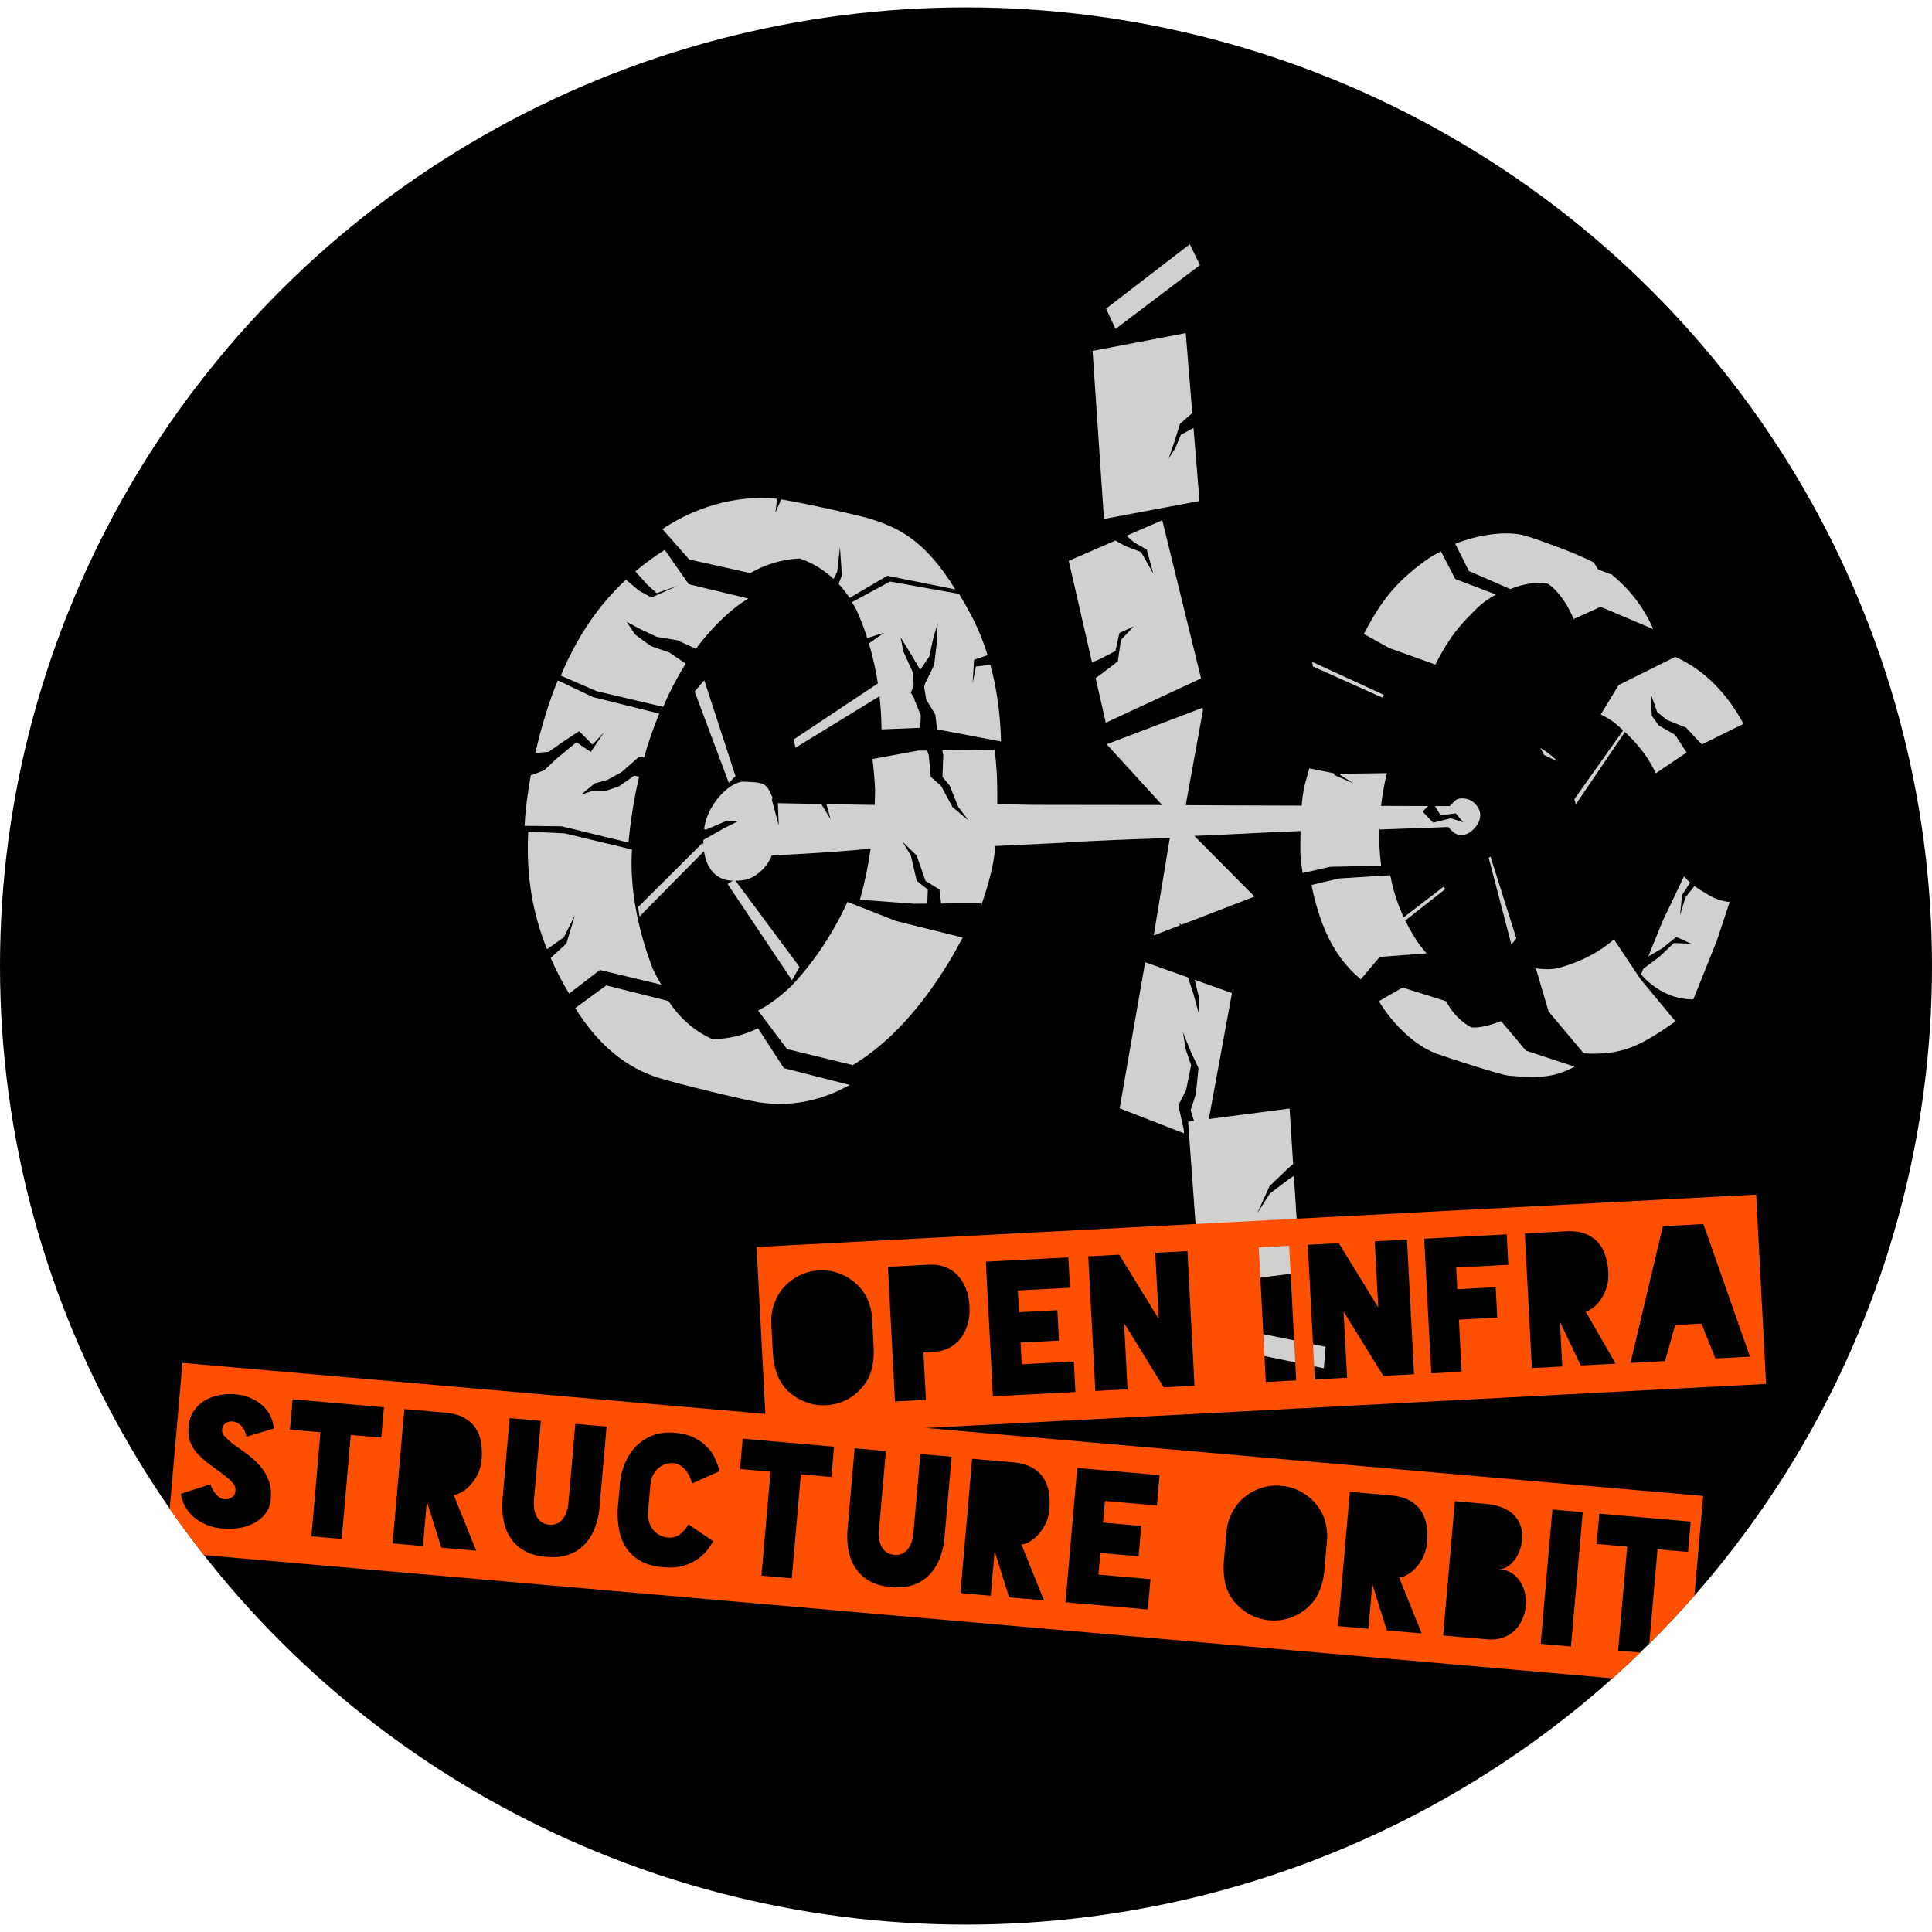 <?xml version="1.0" encoding="UTF-8" standalone="no"?><!DOCTYPE svg PUBLIC "-//W3C//DTD SVG 1.1//EN" "http://www.w3.org/Graphics/SVG/1.1/DTD/svg11.dtd"><svg width="100%" height="100%" viewBox="0 0 6000 6000" version="1.1" xmlns="http://www.w3.org/2000/svg" xmlns:xlink="http://www.w3.org/1999/xlink" xml:space="preserve" xmlns:serif="http://www.serif.com/" style="fill-rule:evenodd;clip-rule:evenodd;stroke-linejoin:round;stroke-miterlimit:2;"><rect id="Artboard1" x="0" y="0" width="6000" height="6000" style="fill:none;"/><g><clipPath id="_clip1"><ellipse cx="3000" cy="3000" rx="3000" ry="2977.05"/></clipPath><g clip-path="url(#_clip1)"><rect x="0" y="0" width="6000" height="6000"/><g id="destroyed-space-station" serif:id="destroyed space station"><path id="path526-1-1" serif:id="path526 1 1" d="M4802.41,2334.78c10.286,7.415 21.615,16.75 33.221,27.427l-2.973,-0.06l-37.146,-17.293l-11.926,-22.338c7.13,4.297 13.481,8.413 18.824,12.264Z" style="fill:#d0d0ce;"/><path d="M3726.55,823.175l-262.136,198.373l-29.417,-63.029l259.998,-200.051l31.555,64.707Z" style="fill:#d0d0ce;"/><path d="M5057.05,1833.61c31.813,35.347 57.902,75.43 76.008,117.54c0.363,0.843 0.69,1.699 1.048,2.544l-154.583,-65.583c0,0 -5.494,-2.171 -8.31,-2.324c-2.858,-0.154 -6.621,1.573 -6.621,1.573l-77.512,34.989c-27.965,-67.948 -69.935,-106.078 -82.095,-110.144c-11.714,-3.921 -59.623,-5.702 -114.268,17.154l-128.869,-55.887l-42.38,-84.651c70.422,-28.625 162.262,-42.448 221.557,-24.014c28.784,8.951 91.378,30.819 146.418,53.622c8.257,3.42 16.338,6.86 24.115,10.282c14.12,6.214 27.222,12.364 38.465,18.208l12.856,21.411l38.008,14.8l2.991,-0.13c17.853,14.568 36.429,32.005 53.172,50.61l0,0Z" style="fill:#d0d0ce;"/><path d="M4519.53,1798.17l126.332,48.136c-20.935,11.232 -42.402,26.201 -62.741,46.27c-52.892,52.194 -79.645,84.999 -118.158,156.92c-2.42,4.517 -4.881,9.56 -7.322,14.398l-143.33,-51.367l-78.856,-43.881c49.153,-92.131 89.505,-154.429 193.528,-229.167c13.319,-9.572 28.999,-18.63 46.116,-26.889l44.431,85.58Z" style="fill:#d0d0ce;"/><path d="M2755.01,2147.6l-284.204,174.303l-6.55,-25.081l283.864,-188.934l6.89,39.712Z" style="fill:#d0d0ce;"/><path d="M2284.16,2410.51l-20.714,20.805l-106.173,-283.764l29.885,-35.135l97.002,298.094Z" style="fill:#d0d0ce;"/><path d="M4297.56,2157.84l-3.959,8.903l-216.428,-97.124l-1.775,-14.084l222.162,102.305Z" style="fill:#d0d0ce;"/><path d="M4889.31,2481.86l153.586,-216.519l6.284,3.62l-155.406,229.121l-4.464,-16.222Z" style="fill:#d0d0ce;"/><path d="M4488,2761.45l-206.94,162.892l-2.331,-13.457l204.424,-157.192l4.847,7.757Z" style="fill:#d0d0ce;"/><path d="M4709.1,2914.57l-15.407,18.751l-70.449,-269.503l5.75,-3.272l80.106,254.024Z" style="fill:#d0d0ce;"/><path d="M2483.05,3003l-23.535,41.225l-199.993,-298.948l21.676,-14.04l201.852,271.763Z" style="fill:#d0d0ce;"/><path d="M2193.01,2636.57l-206.826,209.459l-4.633,-28.908l199.913,-199.037l11.546,18.486Z" style="fill:#d0d0ce;"/><path d="M4317.75,2718.11c11.159,61.419 32.416,122.559 74.352,191.199c10.967,17.95 23.554,35.494 38.422,51.224l-145.879,11.327l-58.68,69.611c-24.6,-20.875 -47.237,-44.99 -66.418,-72.123c-42.338,-59.871 -70.078,-137.917 -86.59,-220.963l85.344,-20.278l159.449,-9.997Z" style="fill:#d0d0ce;"/><path d="M5094.7,3040.93l107.251,129.434l2.975,-0.061c-3.513,2.733 -7.114,5.724 -10.49,8.047c-91.863,63.207 -153.902,101.485 -276.106,92.749l-109.015,-129.713l-39.487,-133.757l-0.703,-0.679c25.435,4.069 52.427,4.519 75.9,-2.177c73.821,-21.064 125.87,-51.883 167.336,-87.334l82.339,123.491Z" style="fill:#d0d0ce;"/><path d="M2782.79,2860.3l206.922,51.4c-51.412,98.101 -131.746,222.874 -234.871,316.037c-29.025,26.224 -64.729,54.817 -106.352,80.005l-204.181,-49.766l-89.861,-119.468c40.299,-21.404 74.183,-49.015 103.325,-76.466c74.867,-79.838 131.427,-167.981 174.185,-260.963l150.833,59.221Z" style="fill:#d0d0ce;"/><path d="M4500.39,3125.57c22.841,36.634 51.731,55.428 66.242,63.58c9.854,5.536 51.459,-0.534 95.018,-18.052l77.294,91.655l151.435,49.969c-6.656,3.279 -13.354,6.554 -20.464,9.81c-58.029,26.574 -107.486,24.173 -183.53,18.194c-25.641,-2.019 -192.925,-56.787 -223.51,-67.931c-63.99,-23.312 -131.588,-83.877 -180.704,-163.384l73.673,-42.553l135.285,42.466c2.912,5.498 5.948,10.936 9.261,16.246l0,0Z" style="fill:#d0d0ce;"/><path d="M2075.86,3108.66c30.794,46.389 73.627,90.48 137.19,118.786c54.313,-0.988 100.695,-14.427 140.915,-34.199l80.494,124.011l204.679,52.121c-76.376,42.26 -171.265,71.157 -282.153,53.843c-45.702,-7.132 -238.874,-53.948 -308.45,-74.928c-103.061,-31.079 -190.587,-102.861 -262.119,-217.603l96.39,-70.434l193.054,48.403Z" style="fill:#d0d0ce;"/><path d="M4111.29,4249.22l-318.501,-65.37l4.735,-66.083l319.341,64.784l-5.575,66.669Z" style="fill:#d0d0ce;"/><path d="M2026.46,3006.99c7.959,16.732 17.019,33.994 27.585,51.113l-191.188,-45.741l-95.4,73.33c-20.362,-33.389 -39.493,-70.135 -57.252,-110.622l48.806,-44.803l26.32,-87.813l-34.335,68.408l-52.242,36.99c-44.549,-110.891 -65.279,-227.569 -58.369,-365.08l113.03,5.362l209.199,49.984c-7.535,120.338 17.631,245.591 63.846,368.872Z" style="fill:#d0d0ce;"/><path d="M1841.52,2164.89l205.923,51.178c-18.613,44.491 -34.24,89.938 -47.274,136.089l-17.115,-0.743l-51.727,45.682l-45.743,25.324l-38.79,10.448l-41.64,34.589l36.407,-11.619l36.173,1.038l43.126,-13.84l49.111,-34.197l14.837,3.031c-15.676,67.284 -26.318,135.803 -33.093,204.801l-207.916,-50.58l-114.836,-1.362c2.884,-49.574 9.3,-101.831 19.514,-157.534l3.948,-0.554l37.681,-14.5l41.118,-38.459l58.999,-48.56l44.427,30.127l41.659,-61.334l-36.183,38.419l-41.688,-41.584l-56.26,37.102l-38.379,27.001l-34.944,3.043l-6.041,-0.302c0.286,-1.258 0.575,-2.519 0.865,-3.781c18.746,-81.551 41.451,-154.729 68.567,-220.749l109.274,51.826Z" style="fill:#d0d0ce;"/><path d="M2138.91,1814.28l184.932,44.427c-23.172,14.046 -43.861,29.864 -62.001,45.928c-38.425,34.027 -71.647,71.158 -100.562,110.28l-58.238,-26.735l-63.715,-10.447l-54.348,-25.836l-38.843,-20.727l26.622,39.836l48.238,35.39l57.604,20.002l51.098,34.604c-18.26,28.741 -34.524,58.269 -49.112,88.186c-7.404,15.184 -14.336,30.531 -20.993,45.962l-206.602,-48.637l-111.321,-48.251c50.8,-121.767 117.048,-218.774 202.192,-297.926l40.688,33.967l38.521,21.192l82.419,-36.705l-66.345,23.255l-30.485,-27.917l-35.395,-39.792c28.382,-23.874 58.705,-46.027 91.08,-66.682l74.566,106.626Z" style="fill:#d0d0ce;"/><path d="M2701.82,1610.95c83.214,26.707 167.973,61.246 264.977,219.557l-211.298,-42.433l-116.942,68.76c-9.731,-14.752 -21.031,-29.391 -34.025,-43.341l10.079,-26.991l-6.027,-86.975l-8.466,75.407l-11.112,23.012c-27.898,-26.038 -62.421,-48.616 -104.487,-63.446c-60.258,2.309 -111.585,20.523 -154.66,45.332l-189.535,-42.354l-83.223,-94.461c153.85,-101.519 292.54,-99.73 349.818,-94.602c1.858,0.166 3.969,0.398 6.313,0.691l-5.064,42.997l17.803,-41.172c21.271,3.334 52.427,9.318 86.317,16.3c77.188,15.904 168.549,36.985 189.532,43.719Z" style="fill:#d0d0ce;"/><path d="M3015.87,1910.28c20.913,39.628 37.811,81.456 51.172,124.382l-41.974,14.29l-4.397,73.463l9.988,-52.415l45.051,-5.541c21.375,78.846 31.426,160.488 33.026,238.323l-198.691,-37.753l-5.199,-45.591l-28.241,-46.494l-6.552,-39.031l2.771,-11.053l28.374,-57.586l8.038,-68.379l2.735,-61.243l-13.064,43.939l-13.202,59.726l-27.869,40.663l-34.184,-57.27l-26.965,-43.742l8.86,44.484l29.532,65.012l2.457,39.72l-8.61,23.501l11.227,18.809l0.244,3.935l19.188,46.865l-1.462,38.944l-120.41,4.939c-1.151,-88.558 -12.547,-178.209 -39.254,-267.224l47.497,-32.988l-52.598,16.576c-9.302,-28.915 -20.255,-57.751 -33.034,-86.449c-4.383,-8.246 -9.322,-16.584 -14.699,-24.91l118.322,-64.151l214.437,38.417c12.289,20.095 24.745,41.689 37.486,65.832Z" style="fill:#d0d0ce;"/><path d="M3729.98,2106.78l-295.754,137.665l-31.784,-138.813l21.616,-15.318l47.373,-36.275l9.787,-66.904l39.802,-41.915l-44.707,20.491l-12.24,56.193l-49.826,25.563l-22.942,9.526l-72.213,-315.385l144.772,-62.812l31.37,17.259l48.389,18.301l37.963,66.864l-20.17,-74.584l-39.492,-22.161l-23.518,-20.666l111.143,-48.221l120.431,491.192Z" style="fill:#d0d0ce;"/><path d="M3725.16,1555.86l-296.755,55.762l-35.312,-521.887l289.33,-55.228l20.374,248.553l-3.113,2.388l-35.219,31.042l-16.313,52.901l-19,54.922l20.857,-32.263l17.242,-41.57l36.148,-19.713l3.166,-1.742l18.595,226.835Z" style="fill:#d0d0ce;"/><path d="M5200.33,3095.27c-37.305,-11.223 -79.792,-38.69 -103.791,-69.817l6.947,-17.138l1.556,-0.925l46.426,-34.497l46.861,-44.16l53.141,1.891l-45.447,-20.874l-43.014,34.668l-42.579,25.006l-1.39,0.513l44.465,-109.706l66.231,-138.434c6.258,7.188 12.657,13.461 19.154,19.087l-25.072,38.542l-6.382,63.425l16.799,-55.89l28.088,-35.375c13.684,10.071 27.66,18.149 41.541,26.605c22.474,13.69 44.854,20.891 67.782,22.939l-39.506,119.377l-73.544,183.355c-21.078,-0.269 -40.671,-3.302 -58.266,-8.592l0,0Z" style="fill:#d0d0ce;"/><path d="M5414.5,2247.98l-128.698,63.677l-9.285,-8.577l-40.311,-43.47l-59.377,-23.587l-30.385,-24.915l-18.919,-53.557l2.054,64.978l21.952,30.626l50.944,29.297l31.879,49.182l3.993,4.891l-96.002,65.013c-29.184,-61.675 -70.665,-108.401 -123.299,-152.613c-15.533,-13.046 -31.757,-22.68 -47.866,-29.902l53.985,-88.693c0,0 1.064,-1.916 2.098,-2.811c1.179,-1.022 3.947,-2.239 3.947,-2.239l171.255,-85.218c94.368,40.852 165.399,120.76 212.035,207.918l0,0Z" style="fill:#d0d0ce;"/><path d="M3735.94,2205.6l-53.595,294.876l126.069,0.683l234.017,0.747c2.418,-30.895 7.438,-56.856 10.618,-68.332c4.595,-16.577 8.924,-32.283 13.182,-47.317l75.658,15.172l2.398,5.682l59.263,25.754l-41.2,-26l-0.957,-3.877l145.87,-1.983c-7.494,30.322 -14.036,64.753 -18.369,101.696l146.351,0.474l-17.168,17.385l33.042,34.393l54.609,-13.675l38.527,12.162l-23.404,-27.476l-47.047,6.017l-17.414,-28.738l23.199,0.076l22.418,0.101c0,0 7.418,-7.734 17.135,-17.09c11.368,-10.951 39.626,-8.266 54.333,3.12c15.939,12.349 23.353,27.739 23.578,41.363c0.319,19.411 -12.616,38.464 -27.308,50.365c-19.582,15.864 -41.133,15.613 -55.211,4.101c-8.937,-7.303 -17.136,-17.031 -17.136,-17.031c0,0 -9.556,0.573 -23.521,1.085c-40.81,1.497 -86.585,3.151 -135.987,4.908l-0.411,-0.536l0.252,0.541c-17.62,0.627 -35.7,1.267 -54.18,1.917c-0.457,17.386 -0.327,34.99 0.486,52.684c0.925,20.096 2.598,39.899 5.146,59.683l-158.005,3.387l-85.682,19.566c-2.425,-15.406 -4.592,-30.905 -6.276,-46.515c-1.259,-11.692 -1.269,-47.339 -0.401,-84.071c-108.637,3.73 -221.709,11.338 -329.831,14.993l185.404,186.9l0.442,2.083l-225.308,86.888l-12.187,-5.863l8.568,7.259l-82.971,31.997l50.025,-302.928c-293.807,10.215 -326.897,14.819 -326.897,14.819l-215.232,10.319c-2.093,25.05 -3.844,37.103 -7.344,55.984c-5.099,27.487 -16.961,72.992 -35.571,127.761l0.676,-6.181l-125.825,1.002l-5.308,-43.573l-43.34,-26.784l-27.344,-78.6l-43.872,-42.926l25.819,43.07l18.318,78.672l34.313,26.856l-1.673,43.629l-42.753,0.34l-166.482,-12.413c14.938,-52.635 25.906,-105.596 33.426,-158.565c-132.108,13.234 -307.11,20.98 -307.11,20.98c0,0 -10.028,28.497 -33.776,48.754c-23.747,20.258 -42.296,32.255 -94.051,29.395c-44.302,-2.448 -86.252,-40.103 -84.756,-126.042l65.57,-37.157l39.809,-19.952l-32.822,-2.512l-65.532,27.883l-4.354,-2.724c0.249,-1.887 0.516,-3.792 0.802,-5.716c10.63,-71.601 79.331,-142.762 123.048,-140.882c50.373,2.167 65.305,1.581 79.662,30.094c3.135,6.227 6.073,12.577 8.564,18.195l-1.449,9.488l20.868,77.808l-2.546,-68.859l134.443,2.477l29.117,47.268l-12.903,-46.969l149.877,2.762c0.651,-15.041 1.129,-30.066 1.347,-45.055c-1.411,-32.6 -4.15,-65.217 -8.272,-97.723l141.515,-26.047l28.556,-0.236l4.825,14.912l6.382,66.919l31.948,27.898l35.357,65.809l50.177,41.828l-32.124,-41.976l-26.33,-65.885l-22.921,-27.971l2.645,-66.994l-3.174,-14.925l162.646,-1.34c2.679,21.097 4.724,42.009 6.044,62.541c1.77,27.523 2.559,65.296 2.101,105.731l115.089,2.151l397.015,0.513l-172.324,-188.681l297.653,-113.431l1.452,7.635Z" style="fill:#d0d0ce;"/><path d="M3741.49,3544.5l-17.633,-6.839l-1.864,-12.083l-24.329,-78.004l16.271,-49.977l8.064,-80.587l-24.239,-51.957l-24.019,-58.967l8.774,53.055l16.617,49l-15.687,77.631l-23.894,47.02l16.708,75.047l0.697,11.632l-199.804,-77.495l79.295,-453.748l133.137,47.304l17.943,55.093l14.637,53.811l0.727,-48.352l-12.205,-53.055l115.312,40.971l-84.508,460.5Z" style="fill:#d0d0ce;"/><path d="M4037.51,3952.12l-310.669,39.462l-37.006,-507.992l315.092,-40.991l11.022,172.357l-13.792,11.674l-59.53,56.973l-38.121,84.087l39.578,-61.315l60.257,-45.587l13.967,-8.952l19.202,300.284Z" style="fill:#d0d0ce;"/></g><g id="caption"><path d="M2708.3,4091.17c-1.376,-19.09 -5.908,-37.451 -13.595,-55.083c-7.687,-17.632 -18.649,-33.214 -32.884,-46.746c-16.207,-15.307 -34.373,-26.754 -54.496,-34.341c-20.124,-7.588 -41.239,-10.802 -63.347,-9.643l-0.562,0.029c-22.107,1.159 -42.677,6.558 -61.71,16.197c-19.033,9.639 -35.996,22.927 -50.889,39.864c-12.368,14.926 -21.626,31.85 -27.773,50.77c-6.148,18.921 -8.75,37.375 -7.807,55.36l5.125,97.797c1.553,22.463 5.941,43.462 13.164,62.997c7.224,19.535 18.555,36.789 33.993,51.76c16.582,15.288 34.934,26.725 55.058,34.312c20.123,7.587 41.051,10.811 62.784,9.672l0.562,-0.029c22.108,-1.159 42.771,-6.562 61.992,-16.211c19.22,-9.65 36.079,-23.12 50.578,-40.412c14.163,-16.523 23.791,-35.345 28.884,-56.465c5.093,-21.12 7.109,-41.796 6.048,-62.03l-5.125,-97.798Zm-327.815,369.428l-30.81,-587.907l3104.22,-162.685l30.811,587.907l-3104.22,162.685Zm377.073,-526.435l21.916,418.168l96.111,-5.037l-7.718,-147.258l31.475,-1.65c17.986,-0.942 34.114,-5.075 48.383,-12.398c14.27,-7.323 26.243,-17.25 35.919,-29.781c9.676,-12.53 16.892,-27.186 21.648,-43.968c4.757,-16.781 6.605,-35.289 5.544,-55.523c-1.08,-20.608 -4.867,-39.102 -11.361,-55.482c-6.495,-16.38 -15.203,-30.201 -26.126,-41.464c-10.923,-11.263 -23.858,-19.697 -38.805,-25.301c-14.947,-5.604 -31.414,-7.935 -49.4,-6.992l-127.586,6.686Zm565.316,65.058l-4.949,-94.425l-256.296,13.432l21.915,418.167l256.296,-13.432l-4.948,-94.425l-161.871,8.483l-3.535,-67.446l119.155,-6.244l-4.949,-94.425l-119.155,6.244l-3.534,-67.446l161.871,-8.483Zm264.836,-108.564l10.752,205.149l-122.6,-199.287l-96.111,5.037l21.915,418.167l100.045,-5.243l-10.78,-205.712l123.191,199.821l95.549,-5.008l-21.915,-418.167l-100.046,5.243Zm437.835,396.37l-21.916,-418.167l-94.424,4.948l21.915,418.167l94.425,-4.948Zm243.935,-432.1l10.752,205.149l-122.6,-199.287l-96.111,5.037l21.915,418.167l100.045,-5.243l-10.78,-205.712l123.191,199.82l95.549,-5.007l-21.915,-418.167l-100.046,5.243Zm414.685,72.951l-4.948,-94.425l-256.296,13.432l21.915,418.168l94.425,-4.949l-8.483,-161.871l119.155,-6.245l-4.949,-94.425l-119.155,6.245l-3.535,-67.446l161.871,-8.484Zm333.403,307.159l-93.619,-162.482c4.872,-0.255 11.484,-3.138 19.837,-8.648c8.353,-5.51 16.484,-13.451 24.395,-23.822c7.91,-10.372 14.574,-23.026 19.99,-37.963c5.417,-14.938 7.635,-31.774 6.653,-50.509c-0.943,-17.986 -3.902,-35.02 -8.878,-51.104c-4.976,-16.084 -12.561,-29.964 -22.754,-41.641c-10.193,-11.677 -23.443,-20.752 -39.751,-27.224c-16.308,-6.472 -36.452,-9.079 -60.433,-7.823l-127.586,6.687l21.915,418.167l94.425,-4.948l-7.128,-136.017l1.124,-0.059l63.334,133.071l108.476,-5.685Zm266.26,-124.419l43.431,108.189l107.352,-5.626l-144.443,-411.746l-125.9,6.598l-100.612,424.589l107.352,-5.626l31.322,-112.107l81.498,-4.271Z" style="fill:#fe5000;fill-rule:nonzero;"/><path d="M841.005,4654.37c1.864,-21.306 -0.263,-40.043 -6.382,-56.209c-6.118,-16.166 -14.805,-30.956 -26.061,-44.37c-11.256,-13.415 -24.402,-25.676 -39.438,-36.784c-15.035,-11.109 -30.725,-22.274 -47.069,-33.497c-11.55,-10.05 -19.985,-18.039 -25.305,-23.965c-5.319,-5.927 -7.668,-12.441 -7.047,-19.543c0.818,-9.345 4.514,-16.084 11.091,-20.217c6.576,-4.132 13.602,-5.872 21.078,-5.218c7.102,0.622 13.232,2.665 18.39,6.129c5.159,3.465 9.512,7.518 13.061,12.16c3.549,4.642 6.223,9.584 8.025,14.826c1.801,5.243 3.082,9.969 3.844,14.178l85.265,-25.308c-0.887,-11.378 -3.823,-23.028 -8.806,-34.952c-4.983,-11.924 -12.409,-22.837 -22.277,-32.74c-9.868,-9.903 -22.305,-18.43 -37.31,-25.58c-15.006,-7.151 -32.787,-11.626 -53.346,-13.425c-17.227,-1.13 -34.089,0.031 -50.587,3.484c-16.498,3.453 -31.324,9.312 -44.476,17.578c-13.153,8.266 -24.072,18.986 -32.758,32.163c-8.685,13.176 -13.83,28.922 -15.432,47.237c-1.733,19.811 0.285,36.56 6.056,50.248c5.771,13.687 14.272,26.295 25.504,37.824c11.233,11.529 24.562,22.771 39.988,33.725c15.426,10.954 32.114,23.619 50.066,37.996c8.074,6.733 14.21,13.014 18.408,18.842c4.198,5.829 6.206,11.937 6.024,18.324c-0.542,10.499 -4.109,17.908 -10.702,22.228c-6.593,4.319 -13.099,6.575 -19.519,6.767c-7.573,0.467 -14.443,-1.735 -20.608,-6.606c-6.165,-4.871 -11.254,-10.212 -15.265,-16.025c-4.011,-5.812 -7.019,-11.254 -9.024,-16.326c-2.004,-5.072 -2.616,-7.762 -1.836,-8.07l-92.996,29.717c2.43,15.279 7.335,29.173 14.715,41.683c7.38,12.51 16.691,23.4 27.933,32.67c11.242,9.27 24.049,16.793 38.421,22.571c14.372,5.777 29.969,9.401 46.789,10.873c21.68,1.897 41.337,1.074 58.973,-2.468c17.636,-3.542 32.912,-9.173 45.829,-16.894c12.916,-7.722 23.347,-17.167 31.292,-28.336c7.946,-11.17 12.881,-23.45 14.806,-36.841l0.686,-7.849Zm-325.712,164.725l51.31,-586.474l4722.63,413.176l-51.31,586.474l-4722.63,-413.176Zm677.109,-448.673l-283.705,-24.821l-8.241,94.195l94.756,8.29l-28.255,322.953l94.194,8.241l28.255,-322.953l94.755,8.29l8.241,-94.195Zm286.458,445.403l-70.094,-173.93c4.859,0.425 11.808,-1.509 20.846,-5.803c9.039,-4.294 18.197,-11.026 27.474,-20.196c9.277,-9.169 17.636,-20.773 25.079,-34.811c7.443,-14.038 11.982,-30.402 13.617,-49.092c1.57,-17.941 1.01,-35.222 -1.679,-51.842c-2.689,-16.619 -8.268,-31.42 -16.737,-44.402c-8.468,-12.982 -20.327,-23.812 -35.575,-32.491c-15.249,-8.679 -34.834,-14.065 -58.756,-16.158l-127.275,-11.135l-36.496,417.148l94.195,8.241l11.87,-135.685l1.122,0.098l44.197,140.59l108.212,9.468Zm404.913,-385.481l-96.998,-8.486l-21.338,243.897c-0.883,10.092 -2.745,19.534 -5.586,28.325c-2.84,8.791 -6.704,16.363 -11.592,22.715c-4.887,6.352 -10.866,11.196 -17.938,14.532c-7.071,3.336 -15.28,4.596 -24.624,3.778c-9.345,-0.818 -17.21,-3.483 -23.595,-7.996c-6.384,-4.514 -11.525,-10.331 -15.422,-17.451c-3.897,-7.121 -6.481,-15.257 -7.752,-24.408c-1.271,-9.15 -1.465,-18.772 -0.582,-28.864l21.338,-243.897l-96.998,-8.486l-21.975,251.186c-1.93,22.053 -1.068,43.409 2.586,64.068c3.654,20.659 10.783,39.267 21.388,55.826c10.604,16.559 25.045,30.157 43.323,40.796c18.279,10.639 41.077,16.965 68.397,18.979l0.56,0.049c24.638,2.532 46.653,0.597 66.045,-5.804c19.393,-6.402 35.996,-16.437 49.809,-30.106c13.814,-13.669 24.891,-30.497 33.231,-50.483c8.34,-19.986 13.589,-42.314 15.747,-66.984l21.976,-251.186Zm185.73,343.935c-18.933,-3.163 -33.579,-12.26 -43.941,-27.291c-10.361,-15.031 -14.642,-32.826 -12.843,-53.384l7.112,-81.299c1.799,-20.558 8.995,-37.16 21.59,-49.806c12.594,-12.646 28.488,-18.883 47.682,-18.71c7.882,0.313 15.227,2.462 22.035,6.448c6.807,3.985 12.769,9.026 17.886,15.124c5.116,6.097 9.326,12.869 12.629,20.314c3.304,7.445 5.783,14.63 7.437,21.555l85.272,-38.303c-3,-13.069 -7.588,-26.276 -13.765,-39.623c-6.177,-13.346 -14.711,-25.58 -25.603,-36.703c-10.891,-11.122 -24.282,-20.58 -40.173,-28.373c-15.891,-7.794 -35.237,-12.688 -58.038,-14.683l-0.56,-0.049c-25.792,-2.256 -48.823,0.531 -69.094,8.362c-20.271,7.831 -37.541,19.032 -51.81,33.603c-14.269,14.571 -25.549,31.569 -33.84,50.995c-8.291,19.425 -13.523,39.4 -15.695,59.926l-7.554,86.345c-0.776,21.778 0.765,42.911 4.623,63.399c3.857,20.488 11.197,38.833 22.021,55.034c10.824,16.202 25.468,29.63 43.933,40.285c18.466,10.655 41.902,17.225 70.31,19.711l0.561,0.049c25.417,2.223 47.136,0.451 65.154,-5.317c18.019,-5.768 33.077,-13.208 45.174,-22.319c12.096,-9.111 21.686,-18.63 28.769,-28.557c7.083,-9.926 12.601,-18.106 16.554,-24.54l-77.325,-52.528c-6.752,12.592 -15.863,23.094 -27.333,31.507c-11.471,8.412 -25.194,11.355 -41.168,8.827l0,0.001Zm520.681,-281.567l-283.706,-24.821l-8.241,94.195l94.756,8.29l-28.255,322.953l94.195,8.241l28.254,-322.953l94.756,8.29l8.241,-94.195Zm365.053,31.373l-96.998,-8.486l-21.338,243.897c-0.883,10.092 -2.745,19.534 -5.586,28.325c-2.84,8.791 -6.704,16.363 -11.592,22.715c-4.887,6.352 -10.866,11.196 -17.938,14.532c-7.071,3.336 -15.279,4.596 -24.624,3.778c-9.345,-0.818 -17.21,-3.483 -23.594,-7.996c-6.385,-4.514 -11.526,-10.331 -15.423,-17.451c-3.897,-7.121 -6.481,-15.257 -7.752,-24.408c-1.271,-9.15 -1.465,-18.772 -0.582,-28.864l21.339,-243.897l-96.999,-8.486l-21.975,251.185c-1.93,22.054 -1.068,43.41 2.586,64.069c3.654,20.659 10.783,39.267 21.388,55.826c10.604,16.559 25.045,30.157 43.323,40.796c18.279,10.639 41.077,16.965 68.397,18.978l0.56,0.05c24.638,2.532 46.653,0.597 66.045,-5.804c19.393,-6.402 35.996,-16.437 49.809,-30.106c13.814,-13.669 24.891,-30.497 33.231,-50.483c8.34,-19.986 13.589,-42.314 15.747,-66.984l21.976,-251.186Zm286.969,446.013l-70.094,-173.93c4.859,0.425 11.808,-1.51 20.847,-5.803c9.038,-4.294 18.196,-11.026 27.473,-20.196c9.277,-9.169 17.636,-20.773 25.079,-34.811c7.443,-14.039 11.982,-30.402 13.617,-49.092c1.57,-17.942 1.01,-35.222 -1.679,-51.842c-2.689,-16.619 -8.268,-31.42 -16.737,-44.402c-8.468,-12.982 -20.327,-23.813 -35.575,-32.491c-15.249,-8.679 -34.834,-14.065 -58.756,-16.158l-127.275,-11.135l-36.496,417.148l94.195,8.241l11.871,-135.685l1.121,0.098l44.197,140.59l108.212,9.468Zm350.647,-294.748l8.241,-94.195l-255.671,-22.368l-36.496,417.148l255.671,22.368l8.241,-94.194l-161.476,-14.128l5.886,-67.282l118.865,10.4l8.241,-94.195l-118.865,-10.399l5.887,-67.282l161.476,14.127Zm528.57,106.131c1.294,-19.096 -0.638,-37.909 -5.797,-56.439c-5.158,-18.531 -13.844,-35.487 -26.058,-50.868c-13.919,-17.414 -30.314,-31.277 -49.186,-41.591c-18.872,-10.314 -39.335,-16.436 -61.388,-18.366l-0.561,-0.049c-22.053,-1.929 -43.175,0.555 -63.364,7.451c-20.189,6.897 -38.836,17.695 -55.941,32.394c-14.326,13.06 -25.849,28.53 -34.569,46.411c-8.721,17.881 -13.866,35.793 -15.436,53.735l-8.535,97.558c-1.589,22.46 -0.166,43.865 4.269,64.216c4.434,20.35 13.253,39.013 26.457,55.987c14.293,17.446 30.876,31.327 49.747,41.641c18.872,10.314 39.148,16.419 60.828,18.316l0.56,0.049c22.054,1.929 43.268,-0.546 63.645,-7.426c20.376,-6.881 38.946,-17.874 55.71,-32.98c16.325,-14.391 28.479,-31.689 36.461,-51.895c7.983,-20.205 12.857,-40.4 14.623,-60.585l8.535,-97.559Zm293.731,291.236l-70.095,-173.93c4.86,0.426 11.808,-1.509 20.847,-5.803c9.039,-4.294 18.196,-11.026 27.473,-20.195c9.277,-9.17 17.637,-20.774 25.08,-34.812c7.443,-14.038 11.982,-30.402 13.617,-49.091c1.57,-17.942 1.01,-35.223 -1.679,-51.842c-2.689,-16.62 -8.268,-31.421 -16.737,-44.403c-8.469,-12.982 -20.327,-23.812 -35.576,-32.491c-15.248,-8.678 -34.833,-14.064 -58.756,-16.157l-127.275,-11.135l-36.495,417.147l94.194,8.241l11.871,-135.685l1.122,0.098l44.197,140.591l108.212,9.467Zm240.649,-199.851c6.728,0.589 14.043,-1.219 21.944,-5.424c7.9,-4.206 15.311,-10.337 22.23,-18.395c6.92,-8.057 12.865,-17.895 17.837,-29.513c4.971,-11.618 8.094,-24.715 9.37,-39.293c1.21,-13.83 -0.092,-26.938 -3.905,-39.325c-3.812,-12.386 -10.186,-23.49 -19.119,-33.311c-8.934,-9.821 -20.834,-18.019 -35.702,-24.593c-14.867,-6.573 -32.58,-10.76 -53.139,-12.558l-96.998,-8.487l-36.495,417.148l136.245,11.92c18.316,1.603 34.659,-0.075 49.028,-5.033c14.37,-4.957 26.6,-12.362 36.69,-22.213c10.09,-9.852 18.076,-21.489 23.958,-34.91c5.882,-13.422 9.494,-27.795 10.835,-43.12c0.915,-10.466 0.231,-22.014 -2.054,-34.643c-2.285,-12.63 -6.614,-24.496 -12.987,-35.6c-6.373,-11.104 -15.051,-20.62 -26.034,-28.549c-10.982,-7.929 -24.884,-12.629 -41.704,-14.101l0,0Zm223.035,240.418l36.496,-417.147l-94.195,-8.241l-36.496,417.147l94.195,8.241Zm371.784,-387.814l-283.706,-24.821l-8.241,94.195l94.756,8.29l-28.255,322.953l94.195,8.241l28.254,-322.953l94.756,8.29l8.241,-94.195Z" style="fill:#fe5000;fill-rule:nonzero;"/></g></g></g></svg>